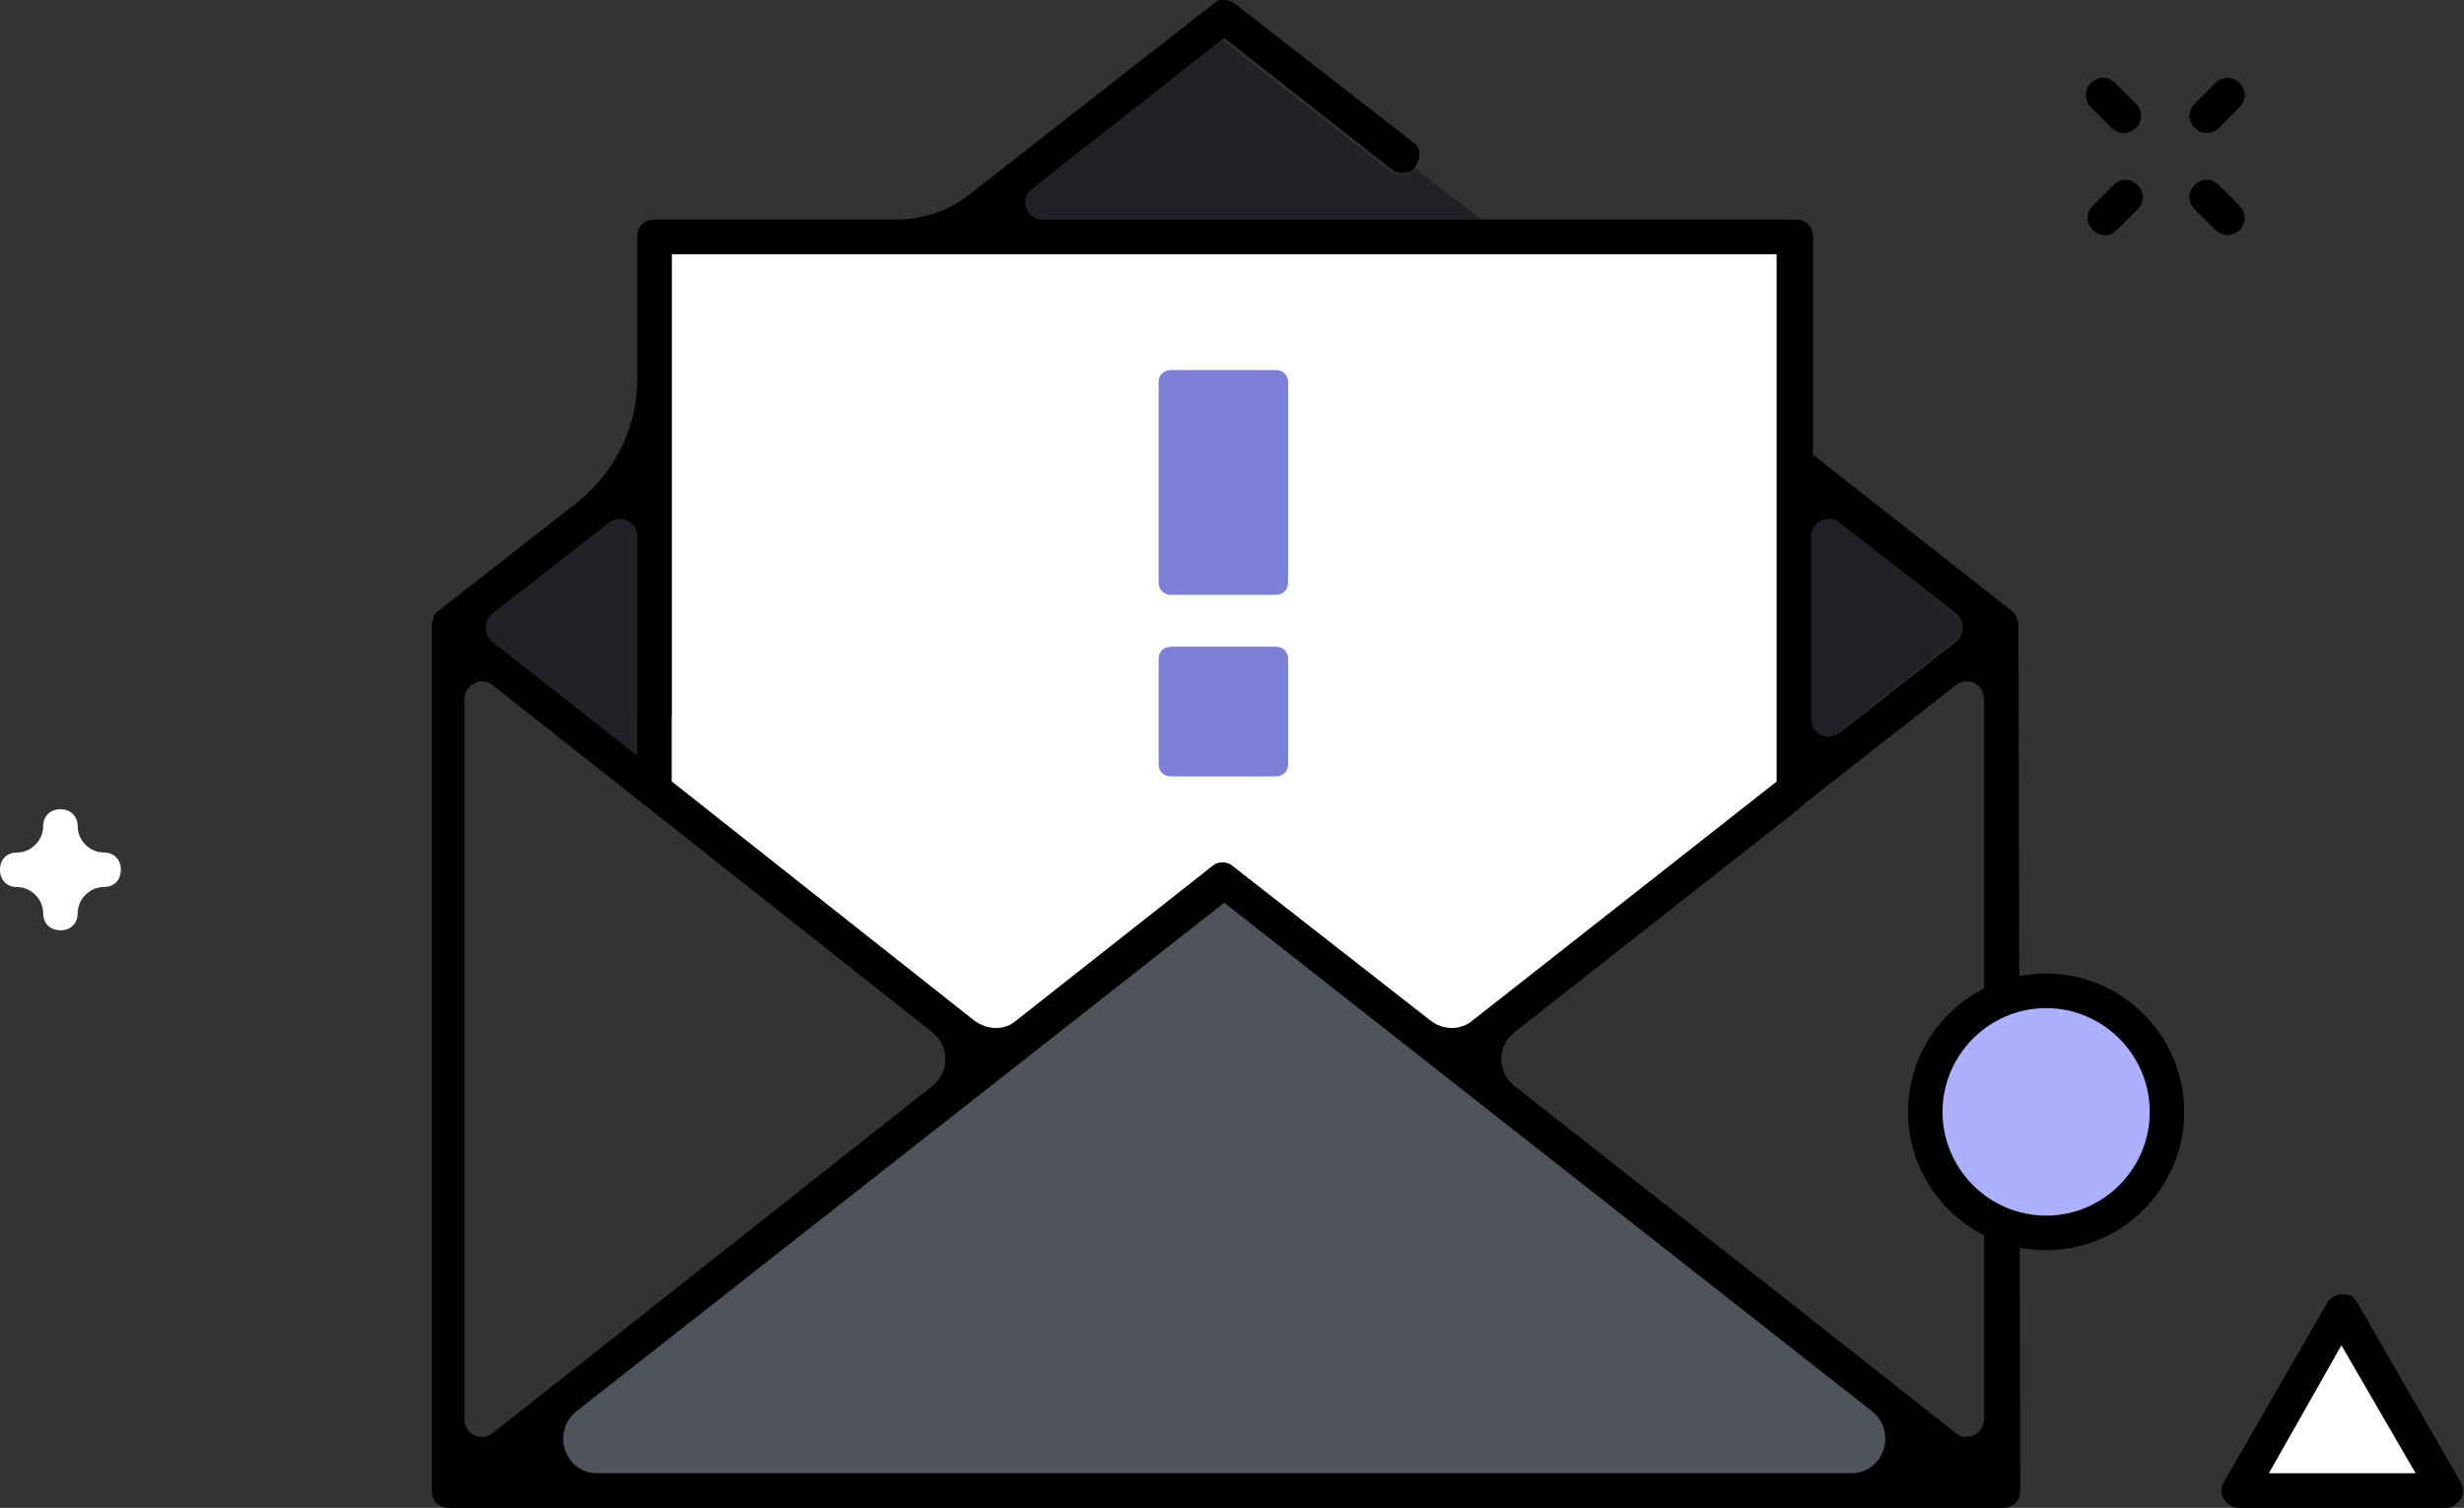 <svg width="201" height="123" viewBox="0 0 201 123" fill="none" xmlns="http://www.w3.org/2000/svg">
<rect x="0" y="0" width="201" height="123" fill="#333333" stroke="none"/>
<g clip-path="url(#clip0)">
<path d="M38.735 51.203L53.384 62.77V59.666C52.539 59.666 51.976 59.102 51.976 58.256V40.765L38.735 51.203Z" fill="#202225"/>
<path d="M113.388 13.964L99.725 3.244L80.992 17.914H120.854L115.36 13.682C114.938 14.246 114.093 14.387 113.388 13.964Z" fill="#202225"/>
<path d="M147.757 61.5L160.856 51.203L147.757 40.765V61.5Z" fill="#202225"/>
<path d="M81.133 84.633L98.88 70.669C99.444 70.246 100.148 70.246 100.571 70.669L118.459 84.633L144.94 63.757V20.735H54.793V58.115C54.793 58.961 54.229 59.526 53.384 59.526V62.629L81.133 84.633Z" fill="white"/>
<path d="M99.866 73.631L40.566 120.179H159.166L99.866 73.631Z" fill="#4F545C"/>
<path d="M164.66 51.062V50.921C164.66 50.78 164.66 50.639 164.519 50.498V50.357C164.378 50.216 164.378 50.075 164.237 49.934L147.898 37.098V19.325C147.898 18.478 147.334 17.914 146.489 17.914H121.135H85.076C83.668 17.914 83.105 16.221 84.231 15.375L99.866 3.103L113.529 13.823C114.093 14.247 115.079 14.247 115.501 13.541C115.924 12.836 115.924 11.99 115.219 11.567L100.711 0.282C100.148 -0.141 99.444 -0.141 99.021 0.282L79.161 15.798C77.47 17.209 75.217 17.914 73.104 17.914H53.384C52.539 17.914 51.976 18.478 51.976 19.325V31.032C51.976 34.841 50.145 38.508 47.187 40.906L35.636 49.934C35.496 50.075 35.355 50.216 35.355 50.357C35.355 50.357 35.355 50.357 35.355 50.498C35.355 50.639 35.214 50.78 35.214 50.921V51.062C35.214 51.062 35.214 51.062 35.214 51.203V121.59C35.214 122.436 35.777 123 36.622 123H163.392C164.237 123 164.8 122.436 164.8 121.59L164.66 51.062ZM147.757 43.727C147.757 42.599 149.166 41.894 150.011 42.599L159.589 50.075C160.293 50.639 160.293 51.767 159.589 52.331L150.011 59.807C149.025 60.513 147.757 59.807 147.757 58.679V43.727ZM144.94 20.735V63.757L120.149 83.223C119.163 84.069 117.755 84.069 116.628 83.223L100.571 70.669C100.007 70.246 99.303 70.246 98.88 70.669L82.964 83.223C81.978 84.069 80.569 84.069 79.442 83.223L54.793 63.757V20.735H144.94ZM40.144 50.075L49.722 42.599C50.708 41.894 51.976 42.599 51.976 43.727V61.641L40.144 52.331C39.44 51.767 39.44 50.639 40.144 50.075ZM37.89 115.806V56.986C37.89 55.858 39.299 55.153 40.144 55.858L53.384 66.296L76.062 84.21C77.47 85.338 77.47 87.454 76.062 88.583L53.384 106.497L40.144 116.935C39.158 117.64 37.89 116.935 37.89 115.806ZM150.997 120.179H48.736C46.06 120.179 44.933 116.794 47.046 115.101L99.866 73.631L152.687 115.101C154.8 116.794 153.673 120.179 150.997 120.179ZM161.842 115.806C161.842 116.935 160.434 117.64 159.589 116.935L146.348 106.497L123.53 88.583C122.121 87.454 122.121 85.338 123.53 84.21L146.348 66.296L147.194 65.591L147.334 65.45L159.589 55.858C160.575 55.153 161.842 55.858 161.842 56.986V115.806Z" fill="black"/>
<path d="M180.013 10.861C180.435 10.861 180.717 10.72 180.999 10.438L182.689 8.746C183.252 8.181 183.252 7.335 182.689 6.771C182.125 6.207 181.28 6.207 180.717 6.771L179.027 8.463C178.463 9.028 178.463 9.874 179.027 10.438C179.308 10.72 179.59 10.861 180.013 10.861Z" fill="black"/>
<path d="M171.702 19.184C172.125 19.184 172.406 19.043 172.688 18.761L174.378 17.068C174.942 16.504 174.942 15.657 174.378 15.093C173.815 14.529 172.97 14.529 172.406 15.093L170.716 16.786C170.153 17.35 170.153 18.196 170.716 18.761C170.998 19.043 171.279 19.184 171.702 19.184Z" fill="black"/>
<path d="M180.717 18.761C180.999 19.043 181.421 19.184 181.703 19.184C181.985 19.184 182.407 19.043 182.689 18.761C183.252 18.196 183.252 17.35 182.689 16.786L180.999 15.093C180.435 14.529 179.59 14.529 179.027 15.093C178.463 15.657 178.463 16.504 179.027 17.068L180.717 18.761Z" fill="black"/>
<path d="M172.266 10.438C172.547 10.72 172.97 10.861 173.252 10.861C173.533 10.861 173.956 10.72 174.238 10.438C174.801 9.874 174.801 9.028 174.238 8.463L172.547 6.771C171.984 6.207 171.139 6.207 170.575 6.771C170.012 7.335 170.012 8.181 170.575 8.746L172.266 10.438Z" fill="black"/>
<path d="M1.409 72.361C2.535 72.361 3.521 73.349 3.521 74.477C3.521 75.323 4.085 75.888 4.93 75.888C5.775 75.888 6.338 75.323 6.338 74.477C6.338 73.349 7.324 72.361 8.451 72.361C9.296 72.361 9.86 71.797 9.86 70.951C9.86 70.104 9.296 69.54 8.451 69.54C7.324 69.54 6.338 68.553 6.338 67.424C6.338 66.578 5.775 66.014 4.93 66.014C4.085 66.014 3.521 66.578 3.521 67.424C3.521 68.553 2.535 69.54 1.409 69.54C0.563 69.54 0 70.104 0 70.951C0 71.797 0.563 72.361 1.409 72.361Z" fill="white"/>
<path d="M166.913 100.572C172.359 100.572 176.773 96.152 176.773 90.699C176.773 85.245 172.359 80.825 166.913 80.825C161.468 80.825 157.053 85.245 157.053 90.699C157.053 96.152 161.468 100.572 166.913 100.572Z" fill="white"/>
<path d="M166.913 100.572C172.359 100.572 176.773 96.152 176.773 90.699C176.773 85.245 172.359 80.825 166.913 80.825C161.468 80.825 157.053 85.245 157.053 90.699C157.053 96.152 161.468 100.572 166.913 100.572Z" fill="#ACB0FF"/>
<path d="M166.913 101.983C160.715 101.983 155.645 96.905 155.645 90.698C155.645 84.492 160.715 79.414 166.913 79.414C173.111 79.414 178.181 84.492 178.181 90.698C178.181 96.905 173.111 101.983 166.913 101.983ZM166.913 82.235C162.265 82.235 158.462 86.044 158.462 90.698C158.462 95.353 162.265 99.162 166.913 99.162C171.561 99.162 175.364 95.353 175.364 90.698C175.364 86.044 171.561 82.235 166.913 82.235Z" fill="black"/>
<path d="M182.689 121.59L191.14 106.92L199.592 121.59H182.689Z" fill="white"/>
<path d="M199.592 123H182.689C182.126 123 181.703 122.718 181.421 122.295C181.14 121.871 181.14 121.307 181.421 120.884L189.873 106.214C190.436 105.368 191.845 105.368 192.267 106.214L200.718 120.884C201 121.307 201 121.871 200.718 122.295C200.437 122.718 200.014 123 199.592 123ZM185.083 120.179H197.056L190.999 109.741L185.083 120.179Z" fill="black"/>
<path d="M104.092 48.523C104.655 48.523 105.078 48.1 105.078 47.536V40.765V31.173C105.078 30.609 104.655 30.186 104.092 30.186H95.5C94.936 30.186 94.514 30.609 94.514 31.173V40.765V47.536C94.514 48.1 94.936 48.523 95.5 48.523H104.092Z" fill="#7B80D6"/>
<path d="M105.078 62.347V53.742C105.078 53.178 104.655 52.755 104.092 52.755H95.5C94.936 52.755 94.514 53.178 94.514 53.742V62.347C94.514 62.911 94.936 63.334 95.5 63.334H104.092C104.655 63.334 105.078 62.911 105.078 62.347Z" fill="#7B80D6"/>
</g>
<defs>
<clipPath id="clip0">
<rect width="201" height="123" fill="white"/>
</clipPath>
</defs>
</svg>
